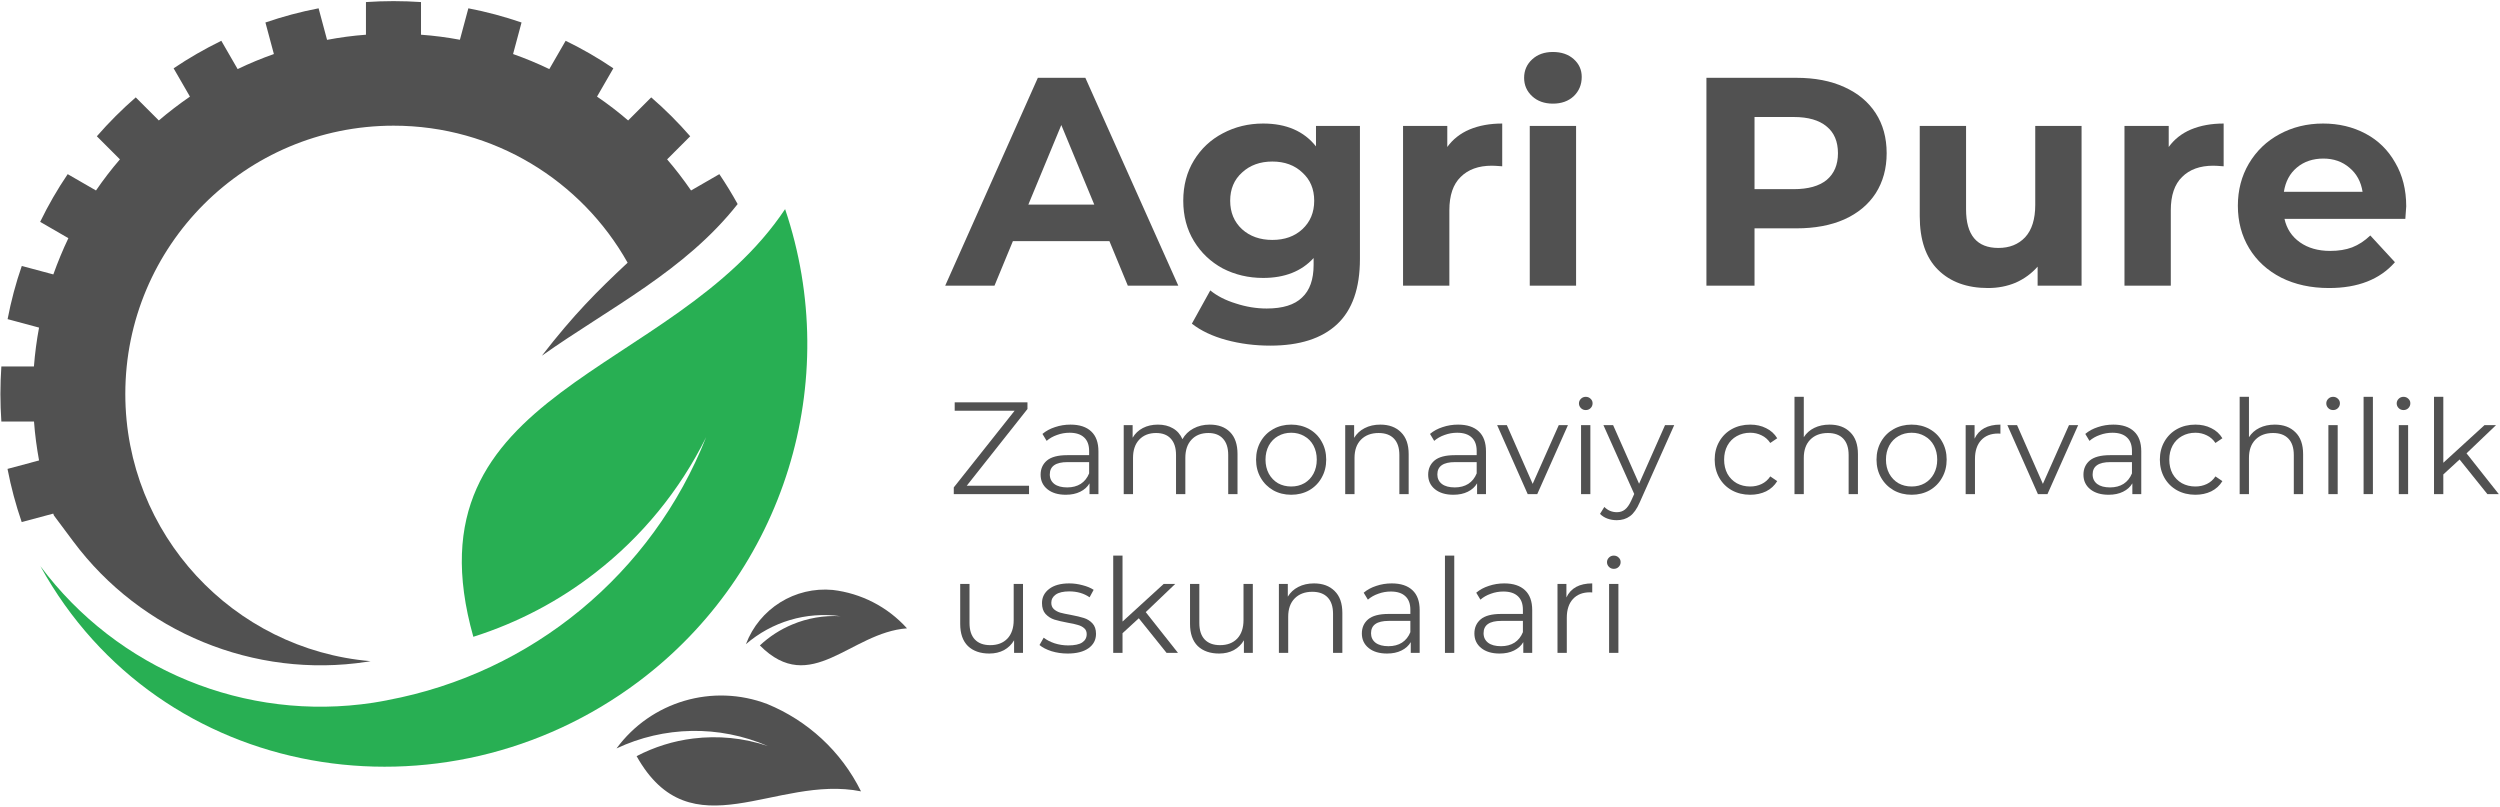 <svg width="740" height="239" viewBox="0 0 740 239" fill="none" xmlns="http://www.w3.org/2000/svg">
<path fill-rule="evenodd" clip-rule="evenodd" d="M109.688 195.703C69.025 192.262 37.092 158.152 37.092 116.604C37.092 72.752 72.644 37.201 116.495 37.201C146.252 37.201 172.163 53.547 185.777 77.763C176.718 86.214 169.785 93.172 160.397 105.293C180.463 91.097 202.755 80.192 218.343 60.404C216.672 57.368 214.851 54.407 212.928 51.548L204.552 56.381C202.351 53.193 199.997 50.105 197.467 47.17L204.299 40.338C200.731 36.239 196.885 32.393 192.76 28.825L185.928 35.657C182.993 33.127 179.931 30.773 176.718 28.597L181.551 20.222C177.072 17.185 172.34 14.453 167.431 12.074L162.598 20.45C159.132 18.779 155.539 17.287 151.87 15.996L154.375 6.659C149.289 4.913 144.025 3.496 138.636 2.459L136.131 11.77C132.36 11.062 128.514 10.556 124.617 10.277V0.611C121.935 0.434 119.202 0.333 116.47 0.333C113.737 0.333 111.004 0.434 108.322 0.611V10.277C104.425 10.556 100.579 11.087 96.809 11.796L94.304 2.459C88.914 3.496 83.651 4.913 78.565 6.659L81.07 15.996C77.401 17.287 73.808 18.779 70.341 20.45L65.508 12.074C60.599 14.478 55.892 17.185 51.388 20.222L56.221 28.597C53.033 30.799 49.946 33.152 47.011 35.657L40.179 28.825C36.08 32.393 32.233 36.239 28.666 40.338L35.498 47.17C32.967 50.105 30.614 53.167 28.413 56.381L20.037 51.548C17.001 56.027 14.268 60.758 11.889 65.667L20.239 70.5C18.57 73.992 17.102 77.56 15.786 81.229L6.449 78.724C4.678 83.81 3.286 89.073 2.249 94.463L11.56 96.968C10.852 100.738 10.346 104.584 10.042 108.481H0.401C0.224 111.163 0.123 113.896 0.123 116.629C0.123 119.362 0.224 122.069 0.401 124.777H10.067C10.346 128.674 10.877 132.52 11.56 136.29L2.223 138.795C3.261 144.185 4.678 149.448 6.424 154.534L15.761 152.029C15.837 152.206 15.887 152.408 15.963 152.586L21.682 160.253C41.722 187.151 75.351 200.966 108.524 195.906C108.98 195.804 109.334 195.754 109.688 195.703Z" fill="#515151"/>
<path fill-rule="evenodd" clip-rule="evenodd" d="M227.149 208.405C211.006 202.231 192.711 207.621 182.488 221.538C196.481 214.934 212.802 214.554 227.276 220.83C220.09 218.4 212.549 217.692 205.16 218.603C199.366 219.311 193.698 221.083 188.435 223.815C204.503 252.535 229.68 229.18 254.857 234.241C248.936 222.247 238.941 213.264 227.149 208.405Z" fill="#515151"/>
<path fill-rule="evenodd" clip-rule="evenodd" d="M246.533 174.626C235.323 173.563 224.772 180.142 220.799 190.668C228.441 184.064 238.613 180.977 248.785 182.394C243.851 182.116 238.967 182.976 234.513 184.848C230.996 186.316 227.757 188.391 224.923 191.048C240.03 206.281 251.745 187.202 268.471 185.987C262.626 179.509 254.782 175.613 246.533 174.626Z" fill="#515151"/>
<path fill-rule="evenodd" clip-rule="evenodd" d="M176.266 169.49C189.93 158.888 201.19 145.224 209.009 129.409C193.042 169.844 157.44 199.247 114.702 207.243C114.677 207.243 114.677 207.243 114.651 207.268C113.26 207.547 111.868 207.775 110.476 208.002C72.672 213.771 34.793 198.235 11.943 167.567C47.343 231.788 131.251 245.098 189.044 201.727C232.162 169.363 249.647 112.987 232.39 61.898C199.216 111.722 119.282 114.682 140.107 188.493C153.341 184.293 165.562 177.84 176.266 169.49Z" fill="#28AF53"/>
<path d="M328.384 71.37H299.82L294.371 84.554H279.781L307.203 23.031H321.265L348.775 84.554H333.833L328.384 71.37ZM323.902 60.56L314.146 37.006L304.39 60.56H323.902Z" fill="#515151"/>
<path d="M402.54 37.269V76.644C402.54 85.316 400.284 91.761 395.773 95.98C391.261 100.198 384.669 102.308 375.998 102.308C371.427 102.308 367.091 101.751 362.99 100.638C358.888 99.524 355.49 97.913 352.795 95.804L358.244 85.96C360.236 87.601 362.756 88.89 365.802 89.827C368.849 90.823 371.896 91.321 374.943 91.321C379.689 91.321 383.175 90.237 385.402 88.069C387.687 85.96 388.829 82.737 388.829 78.402V76.38C385.255 80.306 380.275 82.269 373.888 82.269C369.552 82.269 365.568 81.331 361.935 79.456C358.361 77.523 355.519 74.827 353.41 71.37C351.301 67.913 350.246 63.929 350.246 59.417C350.246 54.906 351.301 50.921 353.41 47.464C355.519 44.008 358.361 41.342 361.935 39.467C365.568 37.533 369.552 36.566 373.888 36.566C380.744 36.566 385.958 38.822 389.533 43.334V37.269H402.54ZM376.613 71.019C380.246 71.019 383.205 69.964 385.49 67.855C387.833 65.687 389.005 62.874 389.005 59.417C389.005 55.96 387.833 53.177 385.49 51.068C383.205 48.9 380.246 47.816 376.613 47.816C372.98 47.816 369.992 48.9 367.648 51.068C365.304 53.177 364.133 55.96 364.133 59.417C364.133 62.874 365.304 65.687 367.648 67.855C369.992 69.964 372.98 71.019 376.613 71.019Z" fill="#515151"/>
<path d="M428.397 43.509C430.038 41.224 432.235 39.496 434.989 38.324C437.801 37.152 441.024 36.566 444.656 36.566V49.222C443.133 49.105 442.108 49.047 441.58 49.047C437.655 49.047 434.578 50.16 432.352 52.386C430.125 54.554 429.012 57.835 429.012 62.23V84.554H415.301V37.269H428.397V43.509Z" fill="#515151"/>
<path d="M452.809 37.269H466.52V84.554H452.809V37.269ZM459.664 30.677C457.145 30.677 455.094 29.945 453.512 28.48C451.93 27.015 451.139 25.199 451.139 23.031C451.139 20.863 451.93 19.047 453.512 17.582C455.094 16.117 457.145 15.385 459.664 15.385C462.184 15.385 464.235 16.088 465.817 17.494C467.399 18.9 468.19 20.658 468.19 22.767C468.19 25.053 467.399 26.957 465.817 28.48C464.235 29.945 462.184 30.677 459.664 30.677Z" fill="#515151"/>
<path d="M531.732 23.031C537.182 23.031 541.898 23.939 545.883 25.756C549.926 27.572 553.031 30.15 555.199 33.49C557.367 36.83 558.451 40.785 558.451 45.355C558.451 49.867 557.367 53.822 555.199 57.22C553.031 60.56 549.926 63.138 545.883 64.954C541.898 66.712 537.182 67.591 531.732 67.591H519.34V84.554H505.102V23.031H531.732ZM530.941 55.99C535.219 55.99 538.471 55.081 540.697 53.265C542.924 51.39 544.037 48.754 544.037 45.355C544.037 41.898 542.924 39.261 540.697 37.445C538.471 35.57 535.219 34.633 530.941 34.633H519.34V55.99H530.941Z" fill="#515151"/>
<path d="M616.143 37.269V84.554H603.136V78.929C601.319 80.98 599.151 82.562 596.632 83.675C594.112 84.73 591.388 85.257 588.458 85.257C582.247 85.257 577.326 83.47 573.693 79.896C570.06 76.322 568.244 71.019 568.244 63.988V37.269H581.954V61.966C581.954 69.583 585.148 73.392 591.534 73.392C594.816 73.392 597.452 72.337 599.444 70.228C601.437 68.06 602.433 64.867 602.433 60.648V37.269H616.143Z" fill="#515151"/>
<path d="M641.941 43.509C643.582 41.224 645.779 39.496 648.533 38.324C651.345 37.152 654.568 36.566 658.201 36.566V49.222C656.677 49.105 655.652 49.047 655.124 49.047C651.199 49.047 648.123 50.16 645.896 52.386C643.67 54.554 642.556 57.835 642.556 62.23V84.554H628.845V37.269H641.941V43.509Z" fill="#515151"/>
<path d="M712.242 61.087C712.242 61.263 712.154 62.494 711.978 64.779H676.207C676.851 67.708 678.375 70.023 680.777 71.722C683.18 73.421 686.168 74.271 689.742 74.271C692.203 74.271 694.371 73.919 696.246 73.216C698.179 72.454 699.966 71.282 701.607 69.701L708.902 77.611C704.449 82.708 697.945 85.257 689.39 85.257C684.058 85.257 679.342 84.232 675.24 82.181C671.139 80.072 667.975 77.171 665.748 73.48C663.522 69.788 662.408 65.599 662.408 60.911C662.408 56.283 663.492 52.123 665.66 48.431C667.887 44.681 670.904 41.781 674.713 39.73C678.58 37.621 682.887 36.566 687.633 36.566C692.261 36.566 696.451 37.562 700.201 39.554C703.951 41.547 706.88 44.418 708.99 48.168C711.158 51.859 712.242 56.166 712.242 61.087ZM687.72 46.937C684.615 46.937 682.008 47.816 679.898 49.574C677.789 51.332 676.5 53.734 676.031 56.781H699.322C698.853 53.792 697.564 51.419 695.455 49.662C693.345 47.845 690.767 46.937 687.72 46.937Z" fill="#515151"/>
<path d="M304.594 143.77V146.254H282.318V144.275L300.325 121.573H282.59V119.089H304.128V121.068L286.16 143.77H304.594Z" fill="#515151"/>
<path d="M316.87 125.686C319.535 125.686 321.579 126.359 323.002 127.704C324.425 129.024 325.136 130.99 325.136 133.603V146.254H322.497V143.072C321.876 144.133 320.958 144.961 319.742 145.556C318.552 146.151 317.129 146.448 315.473 146.448C313.197 146.448 311.386 145.905 310.04 144.818C308.695 143.732 308.022 142.296 308.022 140.511C308.022 138.777 308.643 137.38 309.885 136.319C311.153 135.259 313.158 134.728 315.9 134.728H322.381V133.486C322.381 131.727 321.889 130.395 320.906 129.489C319.923 128.558 318.487 128.092 316.599 128.092C315.305 128.092 314.063 128.312 312.873 128.752C311.683 129.166 310.661 129.748 309.807 130.498L308.566 128.441C309.6 127.562 310.842 126.889 312.291 126.424C313.74 125.932 315.266 125.686 316.87 125.686ZM315.9 144.275C317.452 144.275 318.785 143.926 319.897 143.227C321.01 142.503 321.838 141.468 322.381 140.123V136.785H315.978C312.485 136.785 310.739 138.001 310.739 140.433C310.739 141.623 311.192 142.567 312.097 143.266C313.003 143.939 314.27 144.275 315.9 144.275Z" fill="#515151"/>
<path d="M358.078 125.686C360.639 125.686 362.644 126.424 364.093 127.898C365.568 129.373 366.305 131.546 366.305 134.418V146.254H363.55V134.689C363.55 132.568 363.032 130.951 361.997 129.839C360.988 128.726 359.552 128.17 357.69 128.17C355.568 128.17 353.899 128.83 352.684 130.149C351.468 131.443 350.86 133.241 350.86 135.543V146.254H348.104V134.689C348.104 132.568 347.587 130.951 346.552 129.839C345.543 128.726 344.094 128.17 342.206 128.17C340.11 128.17 338.441 128.83 337.199 130.149C335.983 131.443 335.375 133.241 335.375 135.543V146.254H332.62V125.841H335.259V129.567C335.983 128.325 336.992 127.368 338.286 126.695C339.58 126.022 341.067 125.686 342.749 125.686C344.456 125.686 345.931 126.048 347.173 126.773C348.441 127.497 349.385 128.571 350.006 129.994C350.756 128.648 351.83 127.601 353.227 126.85C354.65 126.074 356.267 125.686 358.078 125.686Z" fill="#515151"/>
<path d="M382.197 146.448C380.23 146.448 378.458 146.008 376.88 145.129C375.302 144.223 374.06 142.981 373.154 141.403C372.249 139.825 371.796 138.04 371.796 136.048C371.796 134.056 372.249 132.27 373.154 130.692C374.06 129.114 375.302 127.885 376.88 127.006C378.458 126.126 380.23 125.686 382.197 125.686C384.163 125.686 385.935 126.126 387.513 127.006C389.091 127.885 390.32 129.114 391.2 130.692C392.105 132.27 392.558 134.056 392.558 136.048C392.558 138.04 392.105 139.825 391.2 141.403C390.32 142.981 389.091 144.223 387.513 145.129C385.935 146.008 384.163 146.448 382.197 146.448ZM382.197 144.003C383.645 144.003 384.939 143.68 386.077 143.033C387.242 142.36 388.147 141.416 388.794 140.2C389.441 138.984 389.764 137.6 389.764 136.048C389.764 134.495 389.441 133.111 388.794 131.895C388.147 130.679 387.242 129.748 386.077 129.101C384.939 128.429 383.645 128.092 382.197 128.092C380.748 128.092 379.441 128.429 378.277 129.101C377.139 129.748 376.233 130.679 375.561 131.895C374.914 133.111 374.59 134.495 374.59 136.048C374.59 137.6 374.914 138.984 375.561 140.2C376.233 141.416 377.139 142.36 378.277 143.033C379.441 143.68 380.748 144.003 382.197 144.003Z" fill="#515151"/>
<path d="M408.584 125.686C411.145 125.686 413.176 126.436 414.677 127.937C416.203 129.412 416.966 131.572 416.966 134.418V146.254H414.211V134.689C414.211 132.568 413.681 130.951 412.62 129.839C411.559 128.726 410.046 128.17 408.079 128.17C405.88 128.17 404.134 128.83 402.84 130.149C401.573 131.443 400.939 133.241 400.939 135.543V146.254H398.183V125.841H400.822V129.606C401.573 128.364 402.607 127.407 403.927 126.734C405.272 126.035 406.825 125.686 408.584 125.686Z" fill="#515151"/>
<path d="M431.587 125.686C434.252 125.686 436.296 126.359 437.719 127.704C439.142 129.024 439.853 130.99 439.853 133.603V146.254H437.214V143.072C436.593 144.133 435.675 144.961 434.459 145.556C433.269 146.151 431.846 146.448 430.19 146.448C427.913 146.448 426.102 145.905 424.757 144.818C423.412 143.732 422.739 142.296 422.739 140.511C422.739 138.777 423.36 137.38 424.602 136.319C425.87 135.259 427.875 134.728 430.617 134.728H437.098V133.486C437.098 131.727 436.606 130.395 435.623 129.489C434.64 128.558 433.204 128.092 431.316 128.092C430.022 128.092 428.78 128.312 427.59 128.752C426.4 129.166 425.378 129.748 424.524 130.498L423.282 128.441C424.317 127.562 425.559 126.889 427.008 126.424C428.457 125.932 429.983 125.686 431.587 125.686ZM430.617 144.275C432.169 144.275 433.502 143.926 434.614 143.227C435.727 142.503 436.555 141.468 437.098 140.123V136.785H430.695C427.202 136.785 425.456 138.001 425.456 140.433C425.456 141.623 425.908 142.567 426.814 143.266C427.719 143.939 428.987 144.275 430.617 144.275Z" fill="#515151"/>
<path d="M464.111 125.841L455.03 146.254H452.197L443.155 125.841H446.027L453.672 143.227L461.394 125.841H464.111Z" fill="#515151"/>
<path d="M467.991 125.841H470.747V146.254H467.991V125.841ZM469.388 121.379C468.819 121.379 468.341 121.184 467.953 120.796C467.564 120.408 467.37 119.943 467.37 119.399C467.37 118.882 467.564 118.429 467.953 118.041C468.341 117.653 468.819 117.459 469.388 117.459C469.958 117.459 470.436 117.653 470.824 118.041C471.212 118.403 471.406 118.843 471.406 119.361C471.406 119.93 471.212 120.408 470.824 120.796C470.436 121.184 469.958 121.379 469.388 121.379Z" fill="#515151"/>
<path d="M495.566 125.841L485.36 148.699C484.532 150.613 483.575 151.972 482.488 152.774C481.401 153.576 480.095 153.977 478.569 153.977C477.585 153.977 476.667 153.822 475.813 153.511C474.959 153.201 474.222 152.735 473.601 152.114L474.882 150.057C475.917 151.092 477.159 151.61 478.607 151.61C479.539 151.61 480.328 151.351 480.975 150.833C481.647 150.316 482.268 149.436 482.837 148.194L483.73 146.215L474.61 125.841H477.482L485.166 143.188L492.85 125.841H495.566Z" fill="#515151"/>
<path d="M518.063 146.448C516.045 146.448 514.234 146.008 512.63 145.129C511.052 144.249 509.81 143.02 508.905 141.442C507.999 139.838 507.546 138.04 507.546 136.048C507.546 134.056 507.999 132.27 508.905 130.692C509.81 129.114 511.052 127.885 512.63 127.006C514.234 126.126 516.045 125.686 518.063 125.686C519.823 125.686 521.388 126.035 522.759 126.734C524.156 127.407 525.256 128.403 526.058 129.722L524.001 131.119C523.328 130.11 522.474 129.36 521.44 128.868C520.405 128.351 519.279 128.092 518.063 128.092C516.589 128.092 515.256 128.429 514.066 129.101C512.902 129.748 511.983 130.679 511.311 131.895C510.664 133.111 510.341 134.495 510.341 136.048C510.341 137.626 510.664 139.023 511.311 140.239C511.983 141.429 512.902 142.36 514.066 143.033C515.256 143.68 516.589 144.003 518.063 144.003C519.279 144.003 520.405 143.757 521.44 143.266C522.474 142.774 523.328 142.024 524.001 141.015L526.058 142.412C525.256 143.732 524.156 144.741 522.759 145.439C521.362 146.112 519.797 146.448 518.063 146.448Z" fill="#515151"/>
<path d="M541.568 125.686C544.129 125.686 546.16 126.436 547.66 127.937C549.187 129.412 549.95 131.572 549.95 134.418V146.254H547.195V134.689C547.195 132.568 546.664 130.951 545.604 129.839C544.543 128.726 543.029 128.17 541.063 128.17C538.864 128.17 537.118 128.83 535.824 130.149C534.556 131.443 533.923 133.241 533.923 135.543V146.254H531.167V117.459H533.923V129.412C534.673 128.222 535.708 127.303 537.027 126.656C538.347 126.01 539.86 125.686 541.568 125.686Z" fill="#515151"/>
<path d="M565.85 146.448C563.884 146.448 562.111 146.008 560.533 145.129C558.955 144.223 557.713 142.981 556.808 141.403C555.902 139.825 555.449 138.04 555.449 136.048C555.449 134.056 555.902 132.27 556.808 130.692C557.713 129.114 558.955 127.885 560.533 127.006C562.111 126.126 563.884 125.686 565.85 125.686C567.816 125.686 569.588 126.126 571.166 127.006C572.745 127.885 573.973 129.114 574.853 130.692C575.759 132.27 576.211 134.056 576.211 136.048C576.211 138.04 575.759 139.825 574.853 141.403C573.973 142.981 572.745 144.223 571.166 145.129C569.588 146.008 567.816 146.448 565.85 146.448ZM565.85 144.003C567.299 144.003 568.592 143.68 569.731 143.033C570.895 142.36 571.8 141.416 572.447 140.2C573.094 138.984 573.417 137.6 573.417 136.048C573.417 134.495 573.094 133.111 572.447 131.895C571.8 130.679 570.895 129.748 569.731 129.101C568.592 128.429 567.299 128.092 565.85 128.092C564.401 128.092 563.094 128.429 561.93 129.101C560.792 129.748 559.886 130.679 559.214 131.895C558.567 133.111 558.244 134.495 558.244 136.048C558.244 137.6 558.567 138.984 559.214 140.2C559.886 141.416 560.792 142.36 561.93 143.033C563.094 143.68 564.401 144.003 565.85 144.003Z" fill="#515151"/>
<path d="M584.476 129.839C585.122 128.467 586.08 127.432 587.347 126.734C588.641 126.035 590.232 125.686 592.121 125.686V128.364L591.461 128.325C589.314 128.325 587.632 128.985 586.416 130.304C585.2 131.624 584.592 133.474 584.592 135.854V146.254H581.837V125.841H584.476V129.839Z" fill="#515151"/>
<path d="M615.134 125.841L606.053 146.254H603.22L594.178 125.841H597.05L604.695 143.227L612.418 125.841H615.134Z" fill="#515151"/>
<path d="M625.549 125.686C628.213 125.686 630.257 126.359 631.68 127.704C633.103 129.024 633.815 130.99 633.815 133.603V146.254H631.176V143.072C630.555 144.133 629.636 144.961 628.42 145.556C627.23 146.151 625.807 146.448 624.152 146.448C621.875 146.448 620.064 145.905 618.719 144.818C617.373 143.732 616.701 142.296 616.701 140.511C616.701 138.777 617.322 137.38 618.563 136.319C619.831 135.259 621.836 134.728 624.579 134.728H631.059V133.486C631.059 131.727 630.568 130.395 629.585 129.489C628.602 128.558 627.166 128.092 625.277 128.092C623.983 128.092 622.742 128.312 621.552 128.752C620.361 129.166 619.34 129.748 618.486 130.498L617.244 128.441C618.279 127.562 619.521 126.889 620.969 126.424C622.418 125.932 623.945 125.686 625.549 125.686ZM624.579 144.275C626.131 144.275 627.463 143.926 628.576 143.227C629.688 142.503 630.516 141.468 631.059 140.123V136.785H624.656C621.163 136.785 619.417 138.001 619.417 140.433C619.417 141.623 619.87 142.567 620.775 143.266C621.681 143.939 622.949 144.275 624.579 144.275Z" fill="#515151"/>
<path d="M649.834 146.448C647.816 146.448 646.005 146.008 644.401 145.129C642.823 144.249 641.581 143.02 640.676 141.442C639.77 139.838 639.317 138.04 639.317 136.048C639.317 134.056 639.77 132.27 640.676 130.692C641.581 129.114 642.823 127.885 644.401 127.006C646.005 126.126 647.816 125.686 649.834 125.686C651.594 125.686 653.159 126.035 654.53 126.734C655.927 127.407 657.027 128.403 657.829 129.722L655.772 131.119C655.099 130.11 654.245 129.36 653.211 128.868C652.176 128.351 651.05 128.092 649.834 128.092C648.36 128.092 647.027 128.429 645.837 129.101C644.673 129.748 643.754 130.679 643.082 131.895C642.435 133.111 642.112 134.495 642.112 136.048C642.112 137.626 642.435 139.023 643.082 140.239C643.754 141.429 644.673 142.36 645.837 143.033C647.027 143.68 648.36 144.003 649.834 144.003C651.05 144.003 652.176 143.757 653.211 143.266C654.245 142.774 655.099 142.024 655.772 141.015L657.829 142.412C657.027 143.732 655.927 144.741 654.53 145.439C653.133 146.112 651.568 146.448 649.834 146.448Z" fill="#515151"/>
<path d="M673.339 125.686C675.9 125.686 677.931 126.436 679.431 127.937C680.958 129.412 681.721 131.572 681.721 134.418V146.254H678.966V134.689C678.966 132.568 678.435 130.951 677.375 129.839C676.314 128.726 674.8 128.17 672.834 128.17C670.635 128.17 668.889 128.83 667.595 130.149C666.327 131.443 665.693 133.241 665.693 135.543V146.254H662.938V117.459H665.693V129.412C666.444 128.222 667.479 127.303 668.798 126.656C670.118 126.01 671.631 125.686 673.339 125.686Z" fill="#515151"/>
<path d="M689.201 125.841H691.957V146.254H689.201V125.841ZM690.598 121.379C690.029 121.379 689.551 121.184 689.163 120.796C688.774 120.408 688.58 119.943 688.58 119.399C688.58 118.882 688.774 118.429 689.163 118.041C689.551 117.653 690.029 117.459 690.598 117.459C691.168 117.459 691.646 117.653 692.034 118.041C692.422 118.403 692.616 118.843 692.616 119.361C692.616 119.93 692.422 120.408 692.034 120.796C691.646 121.184 691.168 121.379 690.598 121.379Z" fill="#515151"/>
<path d="M699.623 117.459H702.379V146.254H699.623V117.459Z" fill="#515151"/>
<path d="M710.045 125.841H712.801V146.254H710.045V125.841ZM711.442 121.379C710.873 121.379 710.395 121.184 710.006 120.796C709.618 120.408 709.424 119.943 709.424 119.399C709.424 118.882 709.618 118.429 710.006 118.041C710.395 117.653 710.873 117.459 711.442 117.459C712.011 117.459 712.49 117.653 712.878 118.041C713.266 118.403 713.46 118.843 713.46 119.361C713.46 119.93 713.266 120.408 712.878 120.796C712.49 121.184 712.011 121.379 711.442 121.379Z" fill="#515151"/>
<path d="M728.035 136.009L723.222 140.433V146.254H720.467V117.459H723.222V136.979L735.408 125.841H738.823L730.091 134.185L739.638 146.254H736.262L728.035 136.009Z" fill="#515151"/>
<path d="M302.809 172.841V193.254H300.17V189.529C299.445 190.77 298.449 191.741 297.182 192.439C295.914 193.112 294.465 193.448 292.835 193.448C290.17 193.448 288.062 192.711 286.51 191.236C284.983 189.736 284.22 187.549 284.22 184.678V172.841H286.975V184.406C286.975 186.553 287.506 188.183 288.566 189.296C289.627 190.408 291.141 190.964 293.107 190.964C295.254 190.964 296.949 190.318 298.191 189.024C299.432 187.705 300.053 185.881 300.053 183.552V172.841H302.809Z" fill="#515151"/>
<path d="M315.997 193.448C314.342 193.448 312.751 193.215 311.224 192.75C309.724 192.258 308.546 191.65 307.693 190.926L308.935 188.752C309.788 189.425 310.862 189.981 312.156 190.421C313.449 190.835 314.794 191.042 316.191 191.042C318.054 191.042 319.425 190.757 320.305 190.188C321.211 189.593 321.663 188.765 321.663 187.705C321.663 186.954 321.418 186.372 320.926 185.958C320.434 185.518 319.814 185.195 319.063 184.988C318.313 184.755 317.317 184.535 316.075 184.328C314.419 184.018 313.087 183.707 312.078 183.397C311.069 183.061 310.202 182.504 309.478 181.728C308.779 180.952 308.43 179.878 308.43 178.507C308.43 176.8 309.141 175.403 310.564 174.316C311.987 173.229 313.967 172.686 316.502 172.686C317.821 172.686 319.141 172.867 320.46 173.229C321.78 173.566 322.866 174.019 323.72 174.588L322.517 176.8C320.835 175.636 318.83 175.053 316.502 175.053C314.743 175.053 313.41 175.364 312.505 175.985C311.625 176.606 311.185 177.421 311.185 178.43C311.185 179.206 311.431 179.827 311.923 180.292C312.44 180.758 313.074 181.107 313.824 181.34C314.575 181.547 315.609 181.767 316.929 182C318.559 182.31 319.865 182.621 320.848 182.931C321.832 183.242 322.672 183.772 323.371 184.522C324.069 185.273 324.419 186.308 324.419 187.627C324.419 189.412 323.668 190.835 322.168 191.896C320.693 192.931 318.636 193.448 315.997 193.448Z" fill="#515151"/>
<path d="M337.08 183.009L332.268 187.433V193.254H329.512V164.459H332.268V183.979L344.453 172.841H347.868L339.137 181.185L348.683 193.254H345.307L337.08 183.009Z" fill="#515151"/>
<path d="M370.835 172.841V193.254H368.197V189.529C367.472 190.77 366.476 191.741 365.208 192.439C363.941 193.112 362.492 193.448 360.862 193.448C358.197 193.448 356.089 192.711 354.536 191.236C353.01 189.736 352.247 187.549 352.247 184.678V172.841H355.002V184.406C355.002 186.553 355.532 188.183 356.593 189.296C357.654 190.408 359.167 190.964 361.134 190.964C363.281 190.964 364.975 190.318 366.217 189.024C367.459 187.705 368.08 185.881 368.08 183.552V172.841H370.835Z" fill="#515151"/>
<path d="M388.953 172.686C391.514 172.686 393.545 173.436 395.046 174.937C396.572 176.412 397.335 178.572 397.335 181.418V193.254H394.58V181.689C394.58 179.568 394.049 177.951 392.989 176.839C391.928 175.726 390.414 175.17 388.448 175.17C386.249 175.17 384.503 175.83 383.209 177.149C381.942 178.443 381.308 180.241 381.308 182.543V193.254H378.552V172.841H381.191V176.606C381.942 175.364 382.976 174.407 384.296 173.734C385.641 173.035 387.193 172.686 388.953 172.686Z" fill="#515151"/>
<path d="M411.956 172.686C414.621 172.686 416.665 173.359 418.088 174.704C419.511 176.024 420.222 177.99 420.222 180.603V193.254H417.583V190.072C416.962 191.133 416.044 191.961 414.828 192.556C413.638 193.151 412.215 193.448 410.559 193.448C408.282 193.448 406.471 192.905 405.126 191.818C403.781 190.732 403.108 189.296 403.108 187.511C403.108 185.777 403.729 184.38 404.971 183.319C406.239 182.259 408.244 181.728 410.986 181.728H417.467V180.486C417.467 178.727 416.975 177.395 415.992 176.489C415.009 175.558 413.573 175.092 411.684 175.092C410.391 175.092 409.149 175.312 407.959 175.752C406.769 176.166 405.747 176.748 404.893 177.498L403.651 175.441C404.686 174.562 405.928 173.889 407.377 173.424C408.826 172.932 410.352 172.686 411.956 172.686ZM410.986 191.275C412.538 191.275 413.871 190.926 414.983 190.227C416.096 189.503 416.923 188.468 417.467 187.123V183.785H411.064C407.571 183.785 405.825 185.001 405.825 187.433C405.825 188.623 406.277 189.567 407.183 190.266C408.088 190.939 409.356 191.275 410.986 191.275Z" fill="#515151"/>
<path d="M427.706 164.459H430.461V193.254H427.706V164.459Z" fill="#515151"/>
<path d="M445.268 172.686C447.933 172.686 449.977 173.359 451.4 174.704C452.823 176.024 453.534 177.99 453.534 180.603V193.254H450.895V190.072C450.275 191.133 449.356 191.961 448.14 192.556C446.95 193.151 445.527 193.448 443.871 193.448C441.595 193.448 439.784 192.905 438.438 191.818C437.093 190.732 436.42 189.296 436.42 187.511C436.42 185.777 437.041 184.38 438.283 183.319C439.551 182.259 441.556 181.728 444.298 181.728H450.779V180.486C450.779 178.727 450.287 177.395 449.304 176.489C448.321 175.558 446.885 175.092 444.997 175.092C443.703 175.092 442.461 175.312 441.271 175.752C440.081 176.166 439.059 176.748 438.205 177.498L436.964 175.441C437.998 174.562 439.24 173.889 440.689 173.424C442.138 172.932 443.664 172.686 445.268 172.686ZM444.298 191.275C445.851 191.275 447.183 190.926 448.295 190.227C449.408 189.503 450.236 188.468 450.779 187.123V183.785H444.376C440.883 183.785 439.137 185.001 439.137 187.433C439.137 188.623 439.59 189.567 440.495 190.266C441.401 190.939 442.668 191.275 444.298 191.275Z" fill="#515151"/>
<path d="M463.657 176.839C464.304 175.467 465.261 174.432 466.529 173.734C467.822 173.035 469.414 172.686 471.302 172.686V175.364L470.642 175.325C468.495 175.325 466.813 175.985 465.597 177.304C464.381 178.624 463.773 180.474 463.773 182.854V193.254H461.018V172.841H463.657V176.839Z" fill="#515151"/>
<path d="M476.291 172.841H479.046V193.254H476.291V172.841ZM477.688 168.379C477.119 168.379 476.64 168.184 476.252 167.796C475.864 167.408 475.67 166.943 475.67 166.399C475.67 165.882 475.864 165.429 476.252 165.041C476.64 164.653 477.119 164.459 477.688 164.459C478.257 164.459 478.736 164.653 479.124 165.041C479.512 165.403 479.706 165.843 479.706 166.361C479.706 166.93 479.512 167.408 479.124 167.796C478.736 168.184 478.257 168.379 477.688 168.379Z" fill="#515151"/>
</svg>
